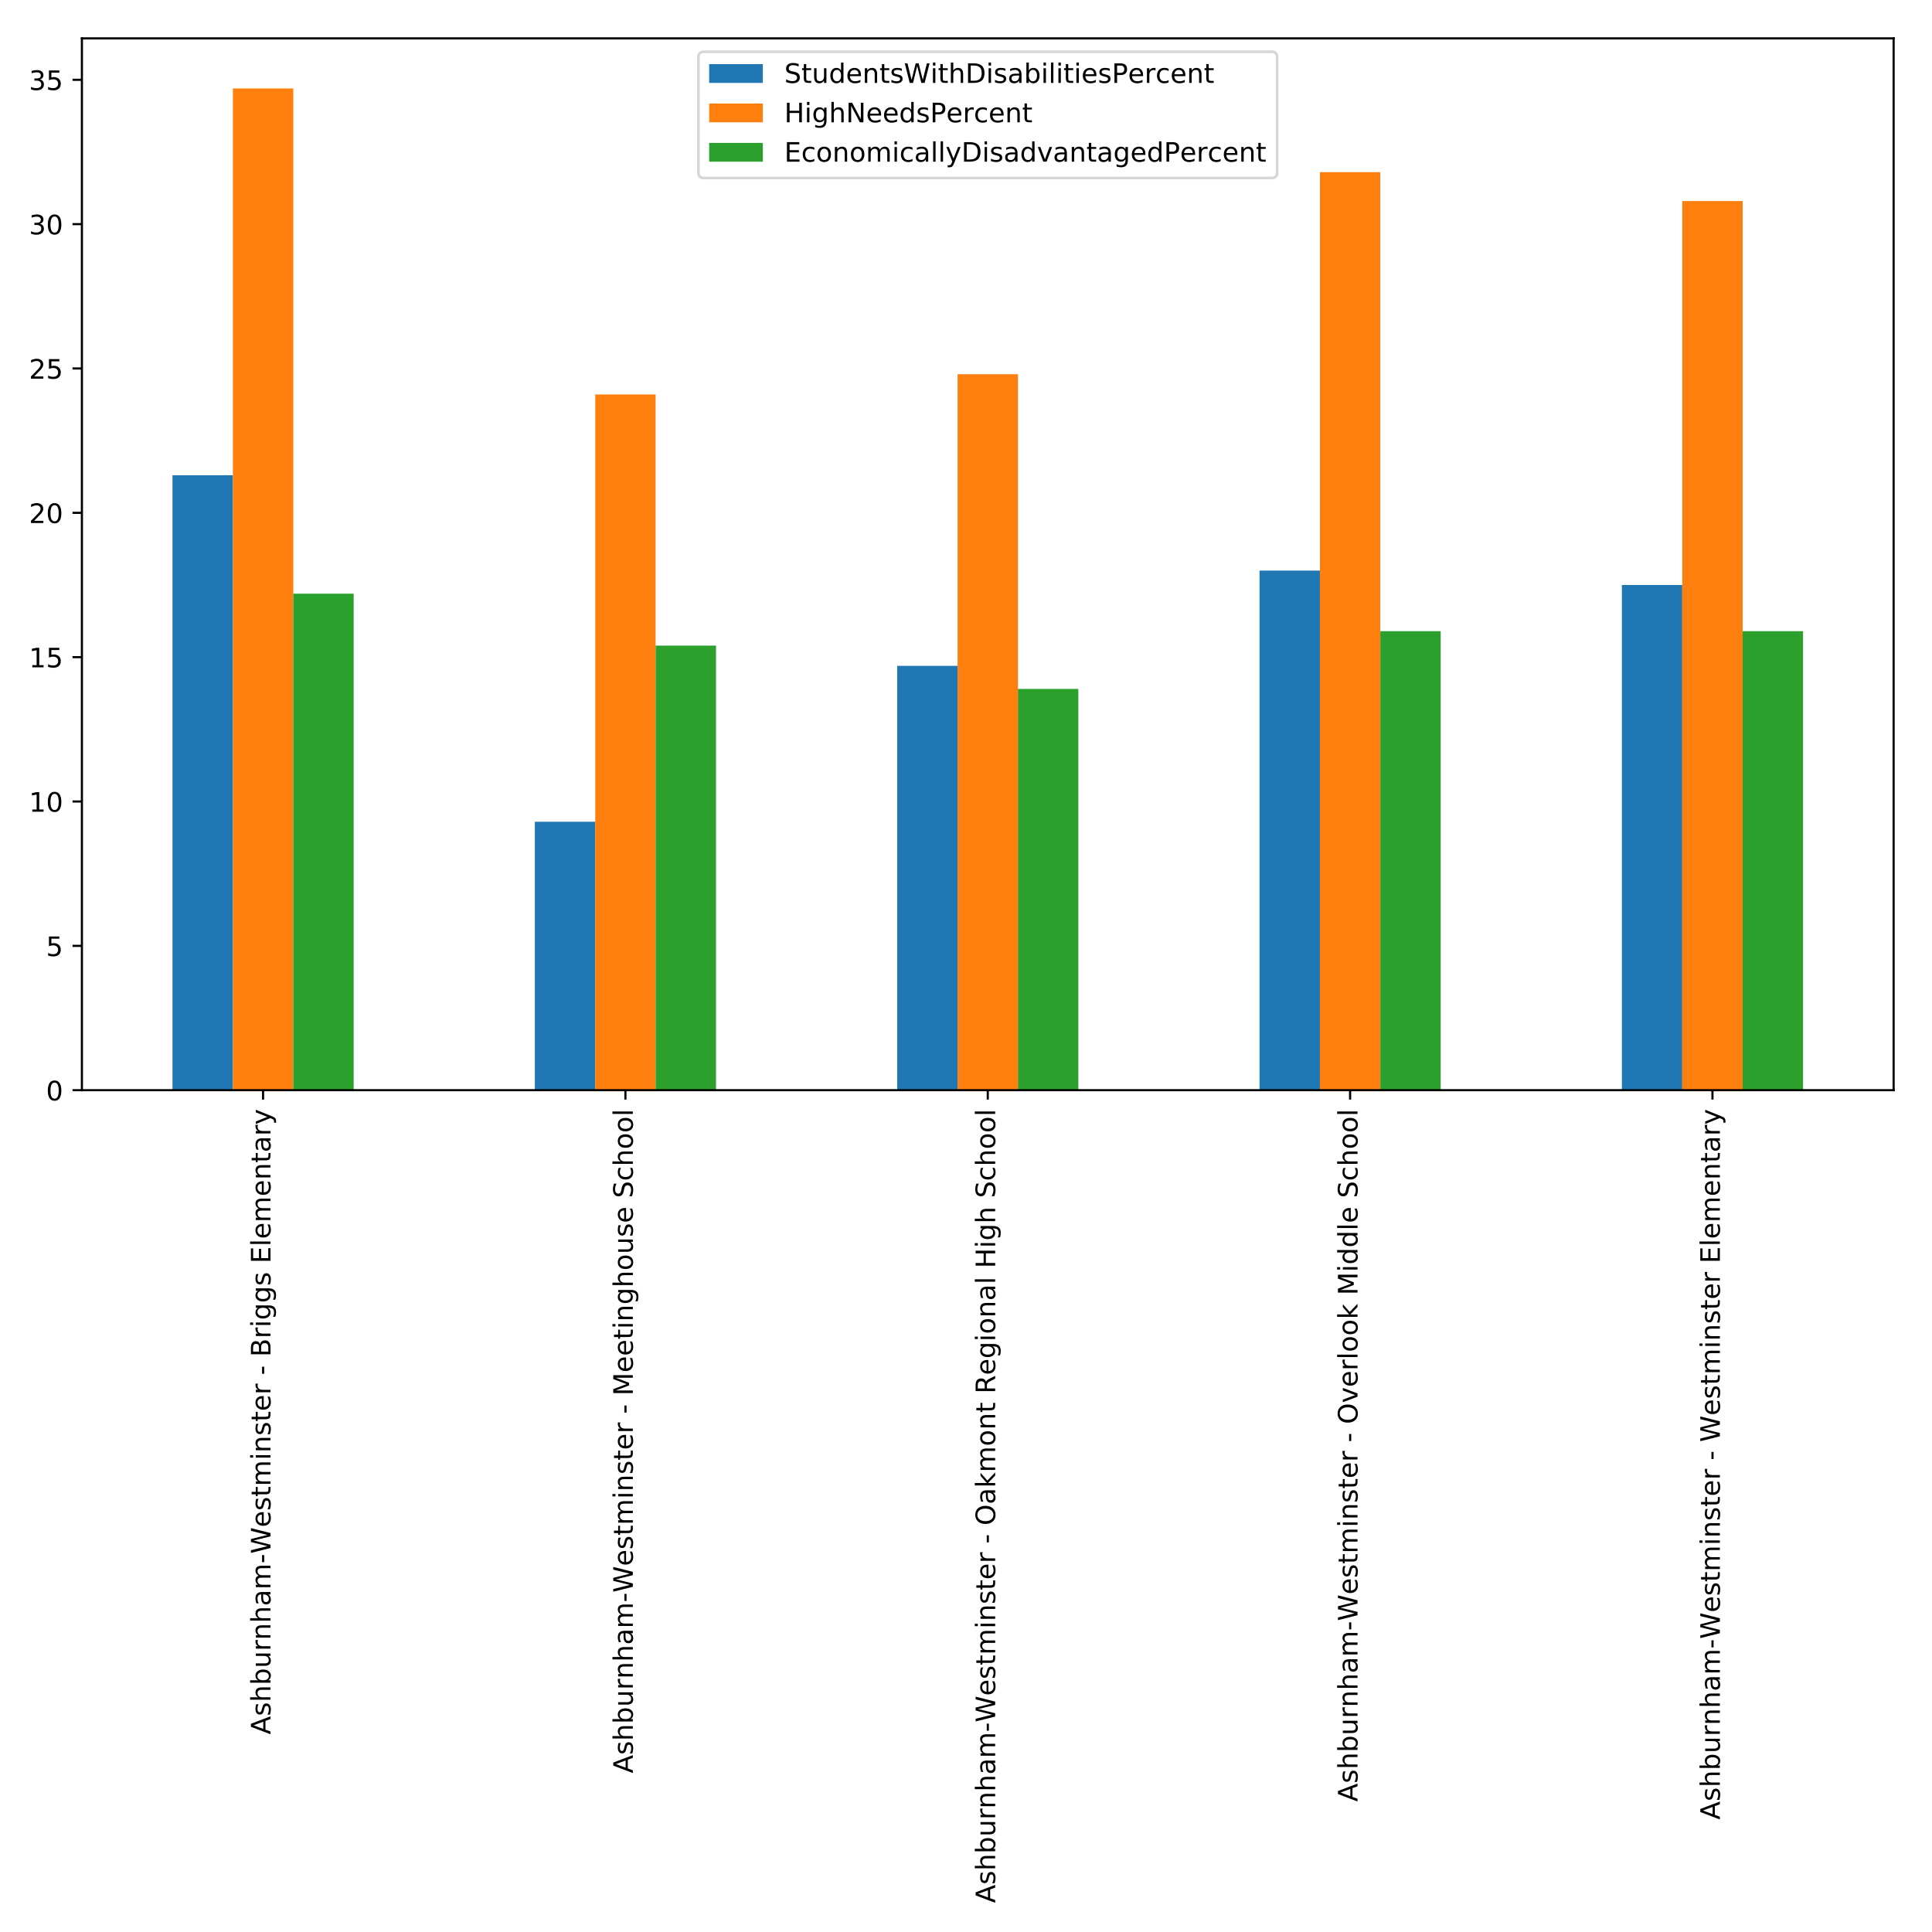 <?xml version="1.0" encoding="utf-8" standalone="no"?>
<!DOCTYPE svg PUBLIC "-//W3C//DTD SVG 1.1//EN"
  "http://www.w3.org/Graphics/SVG/1.1/DTD/svg11.dtd">
<!-- Created with matplotlib (http://matplotlib.org/) -->
<svg height="720pt" version="1.1" viewBox="0 0 720 720" width="720pt" xmlns="http://www.w3.org/2000/svg" xmlns:xlink="http://www.w3.org/1999/xlink">
 <defs>
  <style type="text/css">
*{stroke-linecap:butt;stroke-linejoin:round;}
  </style>
 </defs>
 <g id="figure_1">
  <g id="patch_1">
   <path d="M 0 720 
L 720 720 
L 720 0 
L 0 0 
z
" style="fill:#ffffff;"/>
  </g>
  <g id="axes_1">
   <g id="patch_2">
    <path d="M 30.525 406.284 
L 705.7 406.284 
L 705.7 14.3 
L 30.525 14.3 
z
" style="fill:#ffffff;"/>
   </g>
   <g id="patch_3">
    <path clip-path="url(#p9f598c2c8a)" d="M 64.284 406.284 
L 86.79 406.284 
L 86.79 177.129 
L 64.284 177.129 
z
" style="fill:#1f77b4;"/>
   </g>
   <g id="patch_4">
    <path clip-path="url(#p9f598c2c8a)" d="M 199.319 406.284 
L 221.825 406.284 
L 221.825 306.231 
L 199.319 306.231 
z
" style="fill:#1f77b4;"/>
   </g>
   <g id="patch_5">
    <path clip-path="url(#p9f598c2c8a)" d="M 334.354 406.284 
L 356.86 406.284 
L 356.86 248.135 
L 334.354 248.135 
z
" style="fill:#1f77b4;"/>
   </g>
   <g id="patch_6">
    <path clip-path="url(#p9f598c2c8a)" d="M 469.389 406.284 
L 491.895 406.284 
L 491.895 212.632 
L 469.389 212.632 
z
" style="fill:#1f77b4;"/>
   </g>
   <g id="patch_7">
    <path clip-path="url(#p9f598c2c8a)" d="M 604.424 406.284 
L 626.93 406.284 
L 626.93 218.011 
L 604.424 218.011 
z
" style="fill:#1f77b4;"/>
   </g>
   <g id="patch_8">
    <path clip-path="url(#p9f598c2c8a)" d="M 86.79 406.284 
L 109.295 406.284 
L 109.295 32.966 
L 86.79 32.966 
z
" style="fill:#ff7f0e;"/>
   </g>
   <g id="patch_9">
    <path clip-path="url(#p9f598c2c8a)" d="M 221.825 406.284 
L 244.33 406.284 
L 244.33 147.006 
L 221.825 147.006 
z
" style="fill:#ff7f0e;"/>
   </g>
   <g id="patch_10">
    <path clip-path="url(#p9f598c2c8a)" d="M 356.86 406.284 
L 379.365 406.284 
L 379.365 139.475 
L 356.86 139.475 
z
" style="fill:#ff7f0e;"/>
   </g>
   <g id="patch_11">
    <path clip-path="url(#p9f598c2c8a)" d="M 491.895 406.284 
L 514.4 406.284 
L 514.4 64.165 
L 491.895 64.165 
z
" style="fill:#ff7f0e;"/>
   </g>
   <g id="patch_12">
    <path clip-path="url(#p9f598c2c8a)" d="M 626.93 406.284 
L 649.435 406.284 
L 649.435 74.924 
L 626.93 74.924 
z
" style="fill:#ff7f0e;"/>
   </g>
   <g id="patch_13">
    <path clip-path="url(#p9f598c2c8a)" d="M 109.295 406.284 
L 131.801 406.284 
L 131.801 221.239 
L 109.295 221.239 
z
" style="fill:#2ca02c;"/>
   </g>
   <g id="patch_14">
    <path clip-path="url(#p9f598c2c8a)" d="M 244.33 406.284 
L 266.836 406.284 
L 266.836 240.604 
L 244.33 240.604 
z
" style="fill:#2ca02c;"/>
   </g>
   <g id="patch_15">
    <path clip-path="url(#p9f598c2c8a)" d="M 379.365 406.284 
L 401.871 406.284 
L 401.871 256.742 
L 379.365 256.742 
z
" style="fill:#2ca02c;"/>
   </g>
   <g id="patch_16">
    <path clip-path="url(#p9f598c2c8a)" d="M 514.4 406.284 
L 536.906 406.284 
L 536.906 235.225 
L 514.4 235.225 
z
" style="fill:#2ca02c;"/>
   </g>
   <g id="patch_17">
    <path clip-path="url(#p9f598c2c8a)" d="M 649.435 406.284 
L 671.941 406.284 
L 671.941 235.225 
L 649.435 235.225 
z
" style="fill:#2ca02c;"/>
   </g>
   <g id="matplotlib.axis_1">
    <g id="xtick_1">
     <g id="line2d_1">
      <defs>
       <path d="M 0 0 
L 0 3.5 
" id="m9815f10168" style="stroke:#000000;stroke-width:0.8;"/>
      </defs>
      <g>
       <use style="stroke:#000000;stroke-width:0.8;" x="98.043" xlink:href="#m9815f10168" y="406.284"/>
      </g>
     </g>
     <g id="text_1">
      <!-- Ashburnham-Westminster - Briggs Elementary -->
      <defs>
       <path d="M 34.188 63.188 
L 20.797 26.906 
L 47.609 26.906 
z
M 28.609 72.906 
L 39.797 72.906 
L 67.578 0 
L 57.328 0 
L 50.688 18.703 
L 17.828 18.703 
L 11.188 0 
L 0.781 0 
z
" id="DejaVuSans-41"/>
       <path d="M 44.281 53.078 
L 44.281 44.578 
Q 40.484 46.531 36.375 47.5 
Q 32.281 48.484 27.875 48.484 
Q 21.188 48.484 17.844 46.438 
Q 14.5 44.391 14.5 40.281 
Q 14.5 37.156 16.891 35.375 
Q 19.281 33.594 26.516 31.984 
L 29.594 31.297 
Q 39.156 29.25 43.188 25.516 
Q 47.219 21.781 47.219 15.094 
Q 47.219 7.469 41.188 3.016 
Q 35.156 -1.422 24.609 -1.422 
Q 20.219 -1.422 15.453 -0.562 
Q 10.688 0.297 5.422 2 
L 5.422 11.281 
Q 10.406 8.688 15.234 7.391 
Q 20.062 6.109 24.812 6.109 
Q 31.156 6.109 34.562 8.281 
Q 37.984 10.453 37.984 14.406 
Q 37.984 18.062 35.516 20.016 
Q 33.062 21.969 24.703 23.781 
L 21.578 24.516 
Q 13.234 26.266 9.516 29.906 
Q 5.812 33.547 5.812 39.891 
Q 5.812 47.609 11.281 51.797 
Q 16.75 56 26.812 56 
Q 31.781 56 36.172 55.266 
Q 40.578 54.547 44.281 53.078 
z
" id="DejaVuSans-73"/>
       <path d="M 54.891 33.016 
L 54.891 0 
L 45.906 0 
L 45.906 32.719 
Q 45.906 40.484 42.875 44.328 
Q 39.844 48.188 33.797 48.188 
Q 26.516 48.188 22.312 43.547 
Q 18.109 38.922 18.109 30.906 
L 18.109 0 
L 9.078 0 
L 9.078 75.984 
L 18.109 75.984 
L 18.109 46.188 
Q 21.344 51.125 25.703 53.562 
Q 30.078 56 35.797 56 
Q 45.219 56 50.047 50.172 
Q 54.891 44.344 54.891 33.016 
z
" id="DejaVuSans-68"/>
       <path d="M 48.688 27.297 
Q 48.688 37.203 44.609 42.844 
Q 40.531 48.484 33.406 48.484 
Q 26.266 48.484 22.188 42.844 
Q 18.109 37.203 18.109 27.297 
Q 18.109 17.391 22.188 11.75 
Q 26.266 6.109 33.406 6.109 
Q 40.531 6.109 44.609 11.75 
Q 48.688 17.391 48.688 27.297 
z
M 18.109 46.391 
Q 20.953 51.266 25.266 53.625 
Q 29.594 56 35.594 56 
Q 45.562 56 51.781 48.094 
Q 58.016 40.188 58.016 27.297 
Q 58.016 14.406 51.781 6.484 
Q 45.562 -1.422 35.594 -1.422 
Q 29.594 -1.422 25.266 0.953 
Q 20.953 3.328 18.109 8.203 
L 18.109 0 
L 9.078 0 
L 9.078 75.984 
L 18.109 75.984 
z
" id="DejaVuSans-62"/>
       <path d="M 8.5 21.578 
L 8.5 54.688 
L 17.484 54.688 
L 17.484 21.922 
Q 17.484 14.156 20.5 10.266 
Q 23.531 6.391 29.594 6.391 
Q 36.859 6.391 41.078 11.031 
Q 45.312 15.672 45.312 23.688 
L 45.312 54.688 
L 54.297 54.688 
L 54.297 0 
L 45.312 0 
L 45.312 8.406 
Q 42.047 3.422 37.719 1 
Q 33.406 -1.422 27.688 -1.422 
Q 18.266 -1.422 13.375 4.438 
Q 8.5 10.297 8.5 21.578 
z
M 31.109 56 
z
" id="DejaVuSans-75"/>
       <path d="M 41.109 46.297 
Q 39.594 47.172 37.812 47.578 
Q 36.031 48 33.891 48 
Q 26.266 48 22.188 43.047 
Q 18.109 38.094 18.109 28.812 
L 18.109 0 
L 9.078 0 
L 9.078 54.688 
L 18.109 54.688 
L 18.109 46.188 
Q 20.953 51.172 25.484 53.578 
Q 30.031 56 36.531 56 
Q 37.453 56 38.578 55.875 
Q 39.703 55.766 41.062 55.516 
z
" id="DejaVuSans-72"/>
       <path d="M 54.891 33.016 
L 54.891 0 
L 45.906 0 
L 45.906 32.719 
Q 45.906 40.484 42.875 44.328 
Q 39.844 48.188 33.797 48.188 
Q 26.516 48.188 22.312 43.547 
Q 18.109 38.922 18.109 30.906 
L 18.109 0 
L 9.078 0 
L 9.078 54.688 
L 18.109 54.688 
L 18.109 46.188 
Q 21.344 51.125 25.703 53.562 
Q 30.078 56 35.797 56 
Q 45.219 56 50.047 50.172 
Q 54.891 44.344 54.891 33.016 
z
" id="DejaVuSans-6e"/>
       <path d="M 34.281 27.484 
Q 23.391 27.484 19.188 25 
Q 14.984 22.516 14.984 16.5 
Q 14.984 11.719 18.141 8.906 
Q 21.297 6.109 26.703 6.109 
Q 34.188 6.109 38.703 11.406 
Q 43.219 16.703 43.219 25.484 
L 43.219 27.484 
z
M 52.203 31.203 
L 52.203 0 
L 43.219 0 
L 43.219 8.297 
Q 40.141 3.328 35.547 0.953 
Q 30.953 -1.422 24.312 -1.422 
Q 15.922 -1.422 10.953 3.297 
Q 6 8.016 6 15.922 
Q 6 25.141 12.172 29.828 
Q 18.359 34.516 30.609 34.516 
L 43.219 34.516 
L 43.219 35.406 
Q 43.219 41.609 39.141 45 
Q 35.062 48.391 27.688 48.391 
Q 23 48.391 18.547 47.266 
Q 14.109 46.141 10.016 43.891 
L 10.016 52.203 
Q 14.938 54.109 19.578 55.047 
Q 24.219 56 28.609 56 
Q 40.484 56 46.344 49.844 
Q 52.203 43.703 52.203 31.203 
z
" id="DejaVuSans-61"/>
       <path d="M 52 44.188 
Q 55.375 50.25 60.062 53.125 
Q 64.75 56 71.094 56 
Q 79.641 56 84.281 50.016 
Q 88.922 44.047 88.922 33.016 
L 88.922 0 
L 79.891 0 
L 79.891 32.719 
Q 79.891 40.578 77.094 44.375 
Q 74.312 48.188 68.609 48.188 
Q 61.625 48.188 57.562 43.547 
Q 53.516 38.922 53.516 30.906 
L 53.516 0 
L 44.484 0 
L 44.484 32.719 
Q 44.484 40.625 41.703 44.406 
Q 38.922 48.188 33.109 48.188 
Q 26.219 48.188 22.156 43.531 
Q 18.109 38.875 18.109 30.906 
L 18.109 0 
L 9.078 0 
L 9.078 54.688 
L 18.109 54.688 
L 18.109 46.188 
Q 21.188 51.219 25.484 53.609 
Q 29.781 56 35.688 56 
Q 41.656 56 45.828 52.969 
Q 50 49.953 52 44.188 
z
" id="DejaVuSans-6d"/>
       <path d="M 4.891 31.391 
L 31.203 31.391 
L 31.203 23.391 
L 4.891 23.391 
z
" id="DejaVuSans-2d"/>
       <path d="M 3.328 72.906 
L 13.281 72.906 
L 28.609 11.281 
L 43.891 72.906 
L 54.984 72.906 
L 70.312 11.281 
L 85.594 72.906 
L 95.609 72.906 
L 77.297 0 
L 64.891 0 
L 49.516 63.281 
L 33.984 0 
L 21.578 0 
z
" id="DejaVuSans-57"/>
       <path d="M 56.203 29.594 
L 56.203 25.203 
L 14.891 25.203 
Q 15.484 15.922 20.484 11.062 
Q 25.484 6.203 34.422 6.203 
Q 39.594 6.203 44.453 7.469 
Q 49.312 8.734 54.109 11.281 
L 54.109 2.781 
Q 49.266 0.734 44.188 -0.344 
Q 39.109 -1.422 33.891 -1.422 
Q 20.797 -1.422 13.156 6.188 
Q 5.516 13.812 5.516 26.812 
Q 5.516 40.234 12.766 48.109 
Q 20.016 56 32.328 56 
Q 43.359 56 49.781 48.891 
Q 56.203 41.797 56.203 29.594 
z
M 47.219 32.234 
Q 47.125 39.594 43.094 43.984 
Q 39.062 48.391 32.422 48.391 
Q 24.906 48.391 20.391 44.141 
Q 15.875 39.891 15.188 32.172 
z
" id="DejaVuSans-65"/>
       <path d="M 18.312 70.219 
L 18.312 54.688 
L 36.812 54.688 
L 36.812 47.703 
L 18.312 47.703 
L 18.312 18.016 
Q 18.312 11.328 20.141 9.422 
Q 21.969 7.516 27.594 7.516 
L 36.812 7.516 
L 36.812 0 
L 27.594 0 
Q 17.188 0 13.234 3.875 
Q 9.281 7.766 9.281 18.016 
L 9.281 47.703 
L 2.688 47.703 
L 2.688 54.688 
L 9.281 54.688 
L 9.281 70.219 
z
" id="DejaVuSans-74"/>
       <path d="M 9.422 54.688 
L 18.406 54.688 
L 18.406 0 
L 9.422 0 
z
M 9.422 75.984 
L 18.406 75.984 
L 18.406 64.594 
L 9.422 64.594 
z
" id="DejaVuSans-69"/>
       <path id="DejaVuSans-20"/>
       <path d="M 19.672 34.812 
L 19.672 8.109 
L 35.5 8.109 
Q 43.453 8.109 47.281 11.406 
Q 51.125 14.703 51.125 21.484 
Q 51.125 28.328 47.281 31.562 
Q 43.453 34.812 35.5 34.812 
z
M 19.672 64.797 
L 19.672 42.828 
L 34.281 42.828 
Q 41.5 42.828 45.031 45.531 
Q 48.578 48.25 48.578 53.812 
Q 48.578 59.328 45.031 62.062 
Q 41.5 64.797 34.281 64.797 
z
M 9.812 72.906 
L 35.016 72.906 
Q 46.297 72.906 52.391 68.219 
Q 58.5 63.531 58.5 54.891 
Q 58.5 48.188 55.375 44.234 
Q 52.25 40.281 46.188 39.312 
Q 53.469 37.75 57.5 32.781 
Q 61.531 27.828 61.531 20.406 
Q 61.531 10.641 54.891 5.312 
Q 48.25 0 35.984 0 
L 9.812 0 
z
" id="DejaVuSans-42"/>
       <path d="M 45.406 27.984 
Q 45.406 37.75 41.375 43.109 
Q 37.359 48.484 30.078 48.484 
Q 22.859 48.484 18.828 43.109 
Q 14.797 37.75 14.797 27.984 
Q 14.797 18.266 18.828 12.891 
Q 22.859 7.516 30.078 7.516 
Q 37.359 7.516 41.375 12.891 
Q 45.406 18.266 45.406 27.984 
z
M 54.391 6.781 
Q 54.391 -7.172 48.188 -13.984 
Q 42 -20.797 29.203 -20.797 
Q 24.469 -20.797 20.266 -20.094 
Q 16.062 -19.391 12.109 -17.922 
L 12.109 -9.188 
Q 16.062 -11.328 19.922 -12.344 
Q 23.781 -13.375 27.781 -13.375 
Q 36.625 -13.375 41.016 -8.766 
Q 45.406 -4.156 45.406 5.172 
L 45.406 9.625 
Q 42.625 4.781 38.281 2.391 
Q 33.938 0 27.875 0 
Q 17.828 0 11.672 7.656 
Q 5.516 15.328 5.516 27.984 
Q 5.516 40.672 11.672 48.328 
Q 17.828 56 27.875 56 
Q 33.938 56 38.281 53.609 
Q 42.625 51.219 45.406 46.391 
L 45.406 54.688 
L 54.391 54.688 
z
" id="DejaVuSans-67"/>
       <path d="M 9.812 72.906 
L 55.906 72.906 
L 55.906 64.594 
L 19.672 64.594 
L 19.672 43.016 
L 54.391 43.016 
L 54.391 34.719 
L 19.672 34.719 
L 19.672 8.297 
L 56.781 8.297 
L 56.781 0 
L 9.812 0 
z
" id="DejaVuSans-45"/>
       <path d="M 9.422 75.984 
L 18.406 75.984 
L 18.406 0 
L 9.422 0 
z
" id="DejaVuSans-6c"/>
       <path d="M 32.172 -5.078 
Q 28.375 -14.844 24.75 -17.812 
Q 21.141 -20.797 15.094 -20.797 
L 7.906 -20.797 
L 7.906 -13.281 
L 13.188 -13.281 
Q 16.891 -13.281 18.938 -11.516 
Q 21 -9.766 23.484 -3.219 
L 25.094 0.875 
L 2.984 54.688 
L 12.5 54.688 
L 29.594 11.922 
L 46.688 54.688 
L 56.203 54.688 
z
" id="DejaVuSans-79"/>
      </defs>
      <g transform="translate(100.802 646.383)rotate(-90)scale(0.1 -0.1)">
       <use xlink:href="#DejaVuSans-41"/>
       <use x="68.408" xlink:href="#DejaVuSans-73"/>
       <use x="120.508" xlink:href="#DejaVuSans-68"/>
       <use x="183.887" xlink:href="#DejaVuSans-62"/>
       <use x="247.363" xlink:href="#DejaVuSans-75"/>
       <use x="310.742" xlink:href="#DejaVuSans-72"/>
       <use x="351.84" xlink:href="#DejaVuSans-6e"/>
       <use x="415.219" xlink:href="#DejaVuSans-68"/>
       <use x="478.598" xlink:href="#DejaVuSans-61"/>
       <use x="539.877" xlink:href="#DejaVuSans-6d"/>
       <use x="637.289" xlink:href="#DejaVuSans-2d"/>
       <use x="673.311" xlink:href="#DejaVuSans-57"/>
       <use x="772.109" xlink:href="#DejaVuSans-65"/>
       <use x="833.633" xlink:href="#DejaVuSans-73"/>
       <use x="885.732" xlink:href="#DejaVuSans-74"/>
       <use x="924.941" xlink:href="#DejaVuSans-6d"/>
       <use x="1022.354" xlink:href="#DejaVuSans-69"/>
       <use x="1050.137" xlink:href="#DejaVuSans-6e"/>
       <use x="1113.516" xlink:href="#DejaVuSans-73"/>
       <use x="1165.615" xlink:href="#DejaVuSans-74"/>
       <use x="1204.824" xlink:href="#DejaVuSans-65"/>
       <use x="1266.348" xlink:href="#DejaVuSans-72"/>
       <use x="1307.461" xlink:href="#DejaVuSans-20"/>
       <use x="1339.248" xlink:href="#DejaVuSans-2d"/>
       <use x="1375.332" xlink:href="#DejaVuSans-20"/>
       <use x="1407.119" xlink:href="#DejaVuSans-42"/>
       <use x="1475.723" xlink:href="#DejaVuSans-72"/>
       <use x="1516.836" xlink:href="#DejaVuSans-69"/>
       <use x="1544.619" xlink:href="#DejaVuSans-67"/>
       <use x="1608.096" xlink:href="#DejaVuSans-67"/>
       <use x="1671.572" xlink:href="#DejaVuSans-73"/>
       <use x="1723.672" xlink:href="#DejaVuSans-20"/>
       <use x="1755.459" xlink:href="#DejaVuSans-45"/>
       <use x="1818.643" xlink:href="#DejaVuSans-6c"/>
       <use x="1846.426" xlink:href="#DejaVuSans-65"/>
       <use x="1907.949" xlink:href="#DejaVuSans-6d"/>
       <use x="2005.361" xlink:href="#DejaVuSans-65"/>
       <use x="2066.885" xlink:href="#DejaVuSans-6e"/>
       <use x="2130.264" xlink:href="#DejaVuSans-74"/>
       <use x="2169.473" xlink:href="#DejaVuSans-61"/>
       <use x="2230.752" xlink:href="#DejaVuSans-72"/>
       <use x="2271.865" xlink:href="#DejaVuSans-79"/>
      </g>
     </g>
    </g>
    <g id="xtick_2">
     <g id="line2d_2">
      <g>
       <use style="stroke:#000000;stroke-width:0.8;" x="233.077" xlink:href="#m9815f10168" y="406.284"/>
      </g>
     </g>
     <g id="text_2">
      <!-- Ashburnham-Westminster - Meetinghouse School -->
      <defs>
       <path d="M 9.812 72.906 
L 24.516 72.906 
L 43.109 23.297 
L 61.812 72.906 
L 76.516 72.906 
L 76.516 0 
L 66.891 0 
L 66.891 64.016 
L 48.094 14.016 
L 38.188 14.016 
L 19.391 64.016 
L 19.391 0 
L 9.812 0 
z
" id="DejaVuSans-4d"/>
       <path d="M 30.609 48.391 
Q 23.391 48.391 19.188 42.75 
Q 14.984 37.109 14.984 27.297 
Q 14.984 17.484 19.156 11.844 
Q 23.344 6.203 30.609 6.203 
Q 37.797 6.203 41.984 11.859 
Q 46.188 17.531 46.188 27.297 
Q 46.188 37.016 41.984 42.703 
Q 37.797 48.391 30.609 48.391 
z
M 30.609 56 
Q 42.328 56 49.016 48.375 
Q 55.719 40.766 55.719 27.297 
Q 55.719 13.875 49.016 6.219 
Q 42.328 -1.422 30.609 -1.422 
Q 18.844 -1.422 12.172 6.219 
Q 5.516 13.875 5.516 27.297 
Q 5.516 40.766 12.172 48.375 
Q 18.844 56 30.609 56 
z
" id="DejaVuSans-6f"/>
       <path d="M 53.516 70.516 
L 53.516 60.891 
Q 47.906 63.578 42.922 64.891 
Q 37.938 66.219 33.297 66.219 
Q 25.25 66.219 20.875 63.094 
Q 16.5 59.969 16.5 54.203 
Q 16.5 49.359 19.406 46.891 
Q 22.312 44.438 30.422 42.922 
L 36.375 41.703 
Q 47.406 39.594 52.656 34.297 
Q 57.906 29 57.906 20.125 
Q 57.906 9.516 50.797 4.047 
Q 43.703 -1.422 29.984 -1.422 
Q 24.812 -1.422 18.969 -0.25 
Q 13.141 0.922 6.891 3.219 
L 6.891 13.375 
Q 12.891 10.016 18.656 8.297 
Q 24.422 6.594 29.984 6.594 
Q 38.422 6.594 43.016 9.906 
Q 47.609 13.234 47.609 19.391 
Q 47.609 24.75 44.312 27.781 
Q 41.016 30.812 33.5 32.328 
L 27.484 33.5 
Q 16.453 35.688 11.516 40.375 
Q 6.594 45.062 6.594 53.422 
Q 6.594 63.094 13.406 68.656 
Q 20.219 74.219 32.172 74.219 
Q 37.312 74.219 42.625 73.281 
Q 47.953 72.359 53.516 70.516 
z
" id="DejaVuSans-53"/>
       <path d="M 48.781 52.594 
L 48.781 44.188 
Q 44.969 46.297 41.141 47.344 
Q 37.312 48.391 33.406 48.391 
Q 24.656 48.391 19.812 42.844 
Q 14.984 37.312 14.984 27.297 
Q 14.984 17.281 19.812 11.734 
Q 24.656 6.203 33.406 6.203 
Q 37.312 6.203 41.141 7.25 
Q 44.969 8.297 48.781 10.406 
L 48.781 2.094 
Q 45.016 0.344 40.984 -0.531 
Q 36.969 -1.422 32.422 -1.422 
Q 20.062 -1.422 12.781 6.344 
Q 5.516 14.109 5.516 27.297 
Q 5.516 40.672 12.859 48.328 
Q 20.219 56 33.016 56 
Q 37.156 56 41.109 55.141 
Q 45.062 54.297 48.781 52.594 
z
" id="DejaVuSans-63"/>
      </defs>
      <g transform="translate(235.837 660.842)rotate(-90)scale(0.1 -0.1)">
       <use xlink:href="#DejaVuSans-41"/>
       <use x="68.408" xlink:href="#DejaVuSans-73"/>
       <use x="120.508" xlink:href="#DejaVuSans-68"/>
       <use x="183.887" xlink:href="#DejaVuSans-62"/>
       <use x="247.363" xlink:href="#DejaVuSans-75"/>
       <use x="310.742" xlink:href="#DejaVuSans-72"/>
       <use x="351.84" xlink:href="#DejaVuSans-6e"/>
       <use x="415.219" xlink:href="#DejaVuSans-68"/>
       <use x="478.598" xlink:href="#DejaVuSans-61"/>
       <use x="539.877" xlink:href="#DejaVuSans-6d"/>
       <use x="637.289" xlink:href="#DejaVuSans-2d"/>
       <use x="673.311" xlink:href="#DejaVuSans-57"/>
       <use x="772.109" xlink:href="#DejaVuSans-65"/>
       <use x="833.633" xlink:href="#DejaVuSans-73"/>
       <use x="885.732" xlink:href="#DejaVuSans-74"/>
       <use x="924.941" xlink:href="#DejaVuSans-6d"/>
       <use x="1022.354" xlink:href="#DejaVuSans-69"/>
       <use x="1050.137" xlink:href="#DejaVuSans-6e"/>
       <use x="1113.516" xlink:href="#DejaVuSans-73"/>
       <use x="1165.615" xlink:href="#DejaVuSans-74"/>
       <use x="1204.824" xlink:href="#DejaVuSans-65"/>
       <use x="1266.348" xlink:href="#DejaVuSans-72"/>
       <use x="1307.461" xlink:href="#DejaVuSans-20"/>
       <use x="1339.248" xlink:href="#DejaVuSans-2d"/>
       <use x="1375.332" xlink:href="#DejaVuSans-20"/>
       <use x="1407.119" xlink:href="#DejaVuSans-4d"/>
       <use x="1493.398" xlink:href="#DejaVuSans-65"/>
       <use x="1554.922" xlink:href="#DejaVuSans-65"/>
       <use x="1616.445" xlink:href="#DejaVuSans-74"/>
       <use x="1655.654" xlink:href="#DejaVuSans-69"/>
       <use x="1683.438" xlink:href="#DejaVuSans-6e"/>
       <use x="1746.816" xlink:href="#DejaVuSans-67"/>
       <use x="1810.293" xlink:href="#DejaVuSans-68"/>
       <use x="1873.672" xlink:href="#DejaVuSans-6f"/>
       <use x="1934.854" xlink:href="#DejaVuSans-75"/>
       <use x="1998.232" xlink:href="#DejaVuSans-73"/>
       <use x="2050.332" xlink:href="#DejaVuSans-65"/>
       <use x="2111.855" xlink:href="#DejaVuSans-20"/>
       <use x="2143.643" xlink:href="#DejaVuSans-53"/>
       <use x="2207.119" xlink:href="#DejaVuSans-63"/>
       <use x="2262.1" xlink:href="#DejaVuSans-68"/>
       <use x="2325.479" xlink:href="#DejaVuSans-6f"/>
       <use x="2386.66" xlink:href="#DejaVuSans-6f"/>
       <use x="2447.842" xlink:href="#DejaVuSans-6c"/>
      </g>
     </g>
    </g>
    <g id="xtick_3">
     <g id="line2d_3">
      <g>
       <use style="stroke:#000000;stroke-width:0.8;" x="368.113" xlink:href="#m9815f10168" y="406.284"/>
      </g>
     </g>
     <g id="text_3">
      <!-- Ashburnham-Westminster - Oakmont Regional High School -->
      <defs>
       <path d="M 39.406 66.219 
Q 28.656 66.219 22.328 58.203 
Q 16.016 50.203 16.016 36.375 
Q 16.016 22.609 22.328 14.594 
Q 28.656 6.594 39.406 6.594 
Q 50.141 6.594 56.422 14.594 
Q 62.703 22.609 62.703 36.375 
Q 62.703 50.203 56.422 58.203 
Q 50.141 66.219 39.406 66.219 
z
M 39.406 74.219 
Q 54.734 74.219 63.906 63.938 
Q 73.094 53.656 73.094 36.375 
Q 73.094 19.141 63.906 8.859 
Q 54.734 -1.422 39.406 -1.422 
Q 24.031 -1.422 14.812 8.828 
Q 5.609 19.094 5.609 36.375 
Q 5.609 53.656 14.812 63.938 
Q 24.031 74.219 39.406 74.219 
z
" id="DejaVuSans-4f"/>
       <path d="M 9.078 75.984 
L 18.109 75.984 
L 18.109 31.109 
L 44.922 54.688 
L 56.391 54.688 
L 27.391 29.109 
L 57.625 0 
L 45.906 0 
L 18.109 26.703 
L 18.109 0 
L 9.078 0 
z
" id="DejaVuSans-6b"/>
       <path d="M 44.391 34.188 
Q 47.562 33.109 50.562 29.594 
Q 53.562 26.078 56.594 19.922 
L 66.609 0 
L 56 0 
L 46.688 18.703 
Q 43.062 26.031 39.672 28.422 
Q 36.281 30.812 30.422 30.812 
L 19.672 30.812 
L 19.672 0 
L 9.812 0 
L 9.812 72.906 
L 32.078 72.906 
Q 44.578 72.906 50.734 67.672 
Q 56.891 62.453 56.891 51.906 
Q 56.891 45.016 53.688 40.469 
Q 50.484 35.938 44.391 34.188 
z
M 19.672 64.797 
L 19.672 38.922 
L 32.078 38.922 
Q 39.203 38.922 42.844 42.219 
Q 46.484 45.516 46.484 51.906 
Q 46.484 58.297 42.844 61.547 
Q 39.203 64.797 32.078 64.797 
z
" id="DejaVuSans-52"/>
       <path d="M 9.812 72.906 
L 19.672 72.906 
L 19.672 43.016 
L 55.516 43.016 
L 55.516 72.906 
L 65.375 72.906 
L 65.375 0 
L 55.516 0 
L 55.516 34.719 
L 19.672 34.719 
L 19.672 0 
L 9.812 0 
z
" id="DejaVuSans-48"/>
      </defs>
      <g transform="translate(370.872 709.2)rotate(-90)scale(0.1 -0.1)">
       <use xlink:href="#DejaVuSans-41"/>
       <use x="68.408" xlink:href="#DejaVuSans-73"/>
       <use x="120.508" xlink:href="#DejaVuSans-68"/>
       <use x="183.887" xlink:href="#DejaVuSans-62"/>
       <use x="247.363" xlink:href="#DejaVuSans-75"/>
       <use x="310.742" xlink:href="#DejaVuSans-72"/>
       <use x="351.84" xlink:href="#DejaVuSans-6e"/>
       <use x="415.219" xlink:href="#DejaVuSans-68"/>
       <use x="478.598" xlink:href="#DejaVuSans-61"/>
       <use x="539.877" xlink:href="#DejaVuSans-6d"/>
       <use x="637.289" xlink:href="#DejaVuSans-2d"/>
       <use x="673.311" xlink:href="#DejaVuSans-57"/>
       <use x="772.109" xlink:href="#DejaVuSans-65"/>
       <use x="833.633" xlink:href="#DejaVuSans-73"/>
       <use x="885.732" xlink:href="#DejaVuSans-74"/>
       <use x="924.941" xlink:href="#DejaVuSans-6d"/>
       <use x="1022.354" xlink:href="#DejaVuSans-69"/>
       <use x="1050.137" xlink:href="#DejaVuSans-6e"/>
       <use x="1113.516" xlink:href="#DejaVuSans-73"/>
       <use x="1165.615" xlink:href="#DejaVuSans-74"/>
       <use x="1204.824" xlink:href="#DejaVuSans-65"/>
       <use x="1266.348" xlink:href="#DejaVuSans-72"/>
       <use x="1307.461" xlink:href="#DejaVuSans-20"/>
       <use x="1339.248" xlink:href="#DejaVuSans-2d"/>
       <use x="1375.332" xlink:href="#DejaVuSans-20"/>
       <use x="1407.119" xlink:href="#DejaVuSans-4f"/>
       <use x="1485.83" xlink:href="#DejaVuSans-61"/>
       <use x="1547.109" xlink:href="#DejaVuSans-6b"/>
       <use x="1605.02" xlink:href="#DejaVuSans-6d"/>
       <use x="1702.432" xlink:href="#DejaVuSans-6f"/>
       <use x="1763.613" xlink:href="#DejaVuSans-6e"/>
       <use x="1826.992" xlink:href="#DejaVuSans-74"/>
       <use x="1866.201" xlink:href="#DejaVuSans-20"/>
       <use x="1897.988" xlink:href="#DejaVuSans-52"/>
       <use x="1967.408" xlink:href="#DejaVuSans-65"/>
       <use x="2028.932" xlink:href="#DejaVuSans-67"/>
       <use x="2092.408" xlink:href="#DejaVuSans-69"/>
       <use x="2120.191" xlink:href="#DejaVuSans-6f"/>
       <use x="2181.373" xlink:href="#DejaVuSans-6e"/>
       <use x="2244.752" xlink:href="#DejaVuSans-61"/>
       <use x="2306.031" xlink:href="#DejaVuSans-6c"/>
       <use x="2333.814" xlink:href="#DejaVuSans-20"/>
       <use x="2365.602" xlink:href="#DejaVuSans-48"/>
       <use x="2440.797" xlink:href="#DejaVuSans-69"/>
       <use x="2468.58" xlink:href="#DejaVuSans-67"/>
       <use x="2532.057" xlink:href="#DejaVuSans-68"/>
       <use x="2595.436" xlink:href="#DejaVuSans-20"/>
       <use x="2627.223" xlink:href="#DejaVuSans-53"/>
       <use x="2690.699" xlink:href="#DejaVuSans-63"/>
       <use x="2745.68" xlink:href="#DejaVuSans-68"/>
       <use x="2809.059" xlink:href="#DejaVuSans-6f"/>
       <use x="2870.24" xlink:href="#DejaVuSans-6f"/>
       <use x="2931.422" xlink:href="#DejaVuSans-6c"/>
      </g>
     </g>
    </g>
    <g id="xtick_4">
     <g id="line2d_4">
      <g>
       <use style="stroke:#000000;stroke-width:0.8;" x="503.147" xlink:href="#m9815f10168" y="406.284"/>
      </g>
     </g>
     <g id="text_4">
      <!-- Ashburnham-Westminster - Overlook Middle School -->
      <defs>
       <path d="M 2.984 54.688 
L 12.5 54.688 
L 29.594 8.797 
L 46.688 54.688 
L 56.203 54.688 
L 35.688 0 
L 23.484 0 
z
" id="DejaVuSans-76"/>
       <path d="M 45.406 46.391 
L 45.406 75.984 
L 54.391 75.984 
L 54.391 0 
L 45.406 0 
L 45.406 8.203 
Q 42.578 3.328 38.25 0.953 
Q 33.938 -1.422 27.875 -1.422 
Q 17.969 -1.422 11.734 6.484 
Q 5.516 14.406 5.516 27.297 
Q 5.516 40.188 11.734 48.094 
Q 17.969 56 27.875 56 
Q 33.938 56 38.25 53.625 
Q 42.578 51.266 45.406 46.391 
z
M 14.797 27.297 
Q 14.797 17.391 18.875 11.75 
Q 22.953 6.109 30.078 6.109 
Q 37.203 6.109 41.297 11.75 
Q 45.406 17.391 45.406 27.297 
Q 45.406 37.203 41.297 42.844 
Q 37.203 48.484 30.078 48.484 
Q 22.953 48.484 18.875 42.844 
Q 14.797 37.203 14.797 27.297 
z
" id="DejaVuSans-64"/>
      </defs>
      <g transform="translate(505.907 671.441)rotate(-90)scale(0.1 -0.1)">
       <use xlink:href="#DejaVuSans-41"/>
       <use x="68.408" xlink:href="#DejaVuSans-73"/>
       <use x="120.508" xlink:href="#DejaVuSans-68"/>
       <use x="183.887" xlink:href="#DejaVuSans-62"/>
       <use x="247.363" xlink:href="#DejaVuSans-75"/>
       <use x="310.742" xlink:href="#DejaVuSans-72"/>
       <use x="351.84" xlink:href="#DejaVuSans-6e"/>
       <use x="415.219" xlink:href="#DejaVuSans-68"/>
       <use x="478.598" xlink:href="#DejaVuSans-61"/>
       <use x="539.877" xlink:href="#DejaVuSans-6d"/>
       <use x="637.289" xlink:href="#DejaVuSans-2d"/>
       <use x="673.311" xlink:href="#DejaVuSans-57"/>
       <use x="772.109" xlink:href="#DejaVuSans-65"/>
       <use x="833.633" xlink:href="#DejaVuSans-73"/>
       <use x="885.732" xlink:href="#DejaVuSans-74"/>
       <use x="924.941" xlink:href="#DejaVuSans-6d"/>
       <use x="1022.354" xlink:href="#DejaVuSans-69"/>
       <use x="1050.137" xlink:href="#DejaVuSans-6e"/>
       <use x="1113.516" xlink:href="#DejaVuSans-73"/>
       <use x="1165.615" xlink:href="#DejaVuSans-74"/>
       <use x="1204.824" xlink:href="#DejaVuSans-65"/>
       <use x="1266.348" xlink:href="#DejaVuSans-72"/>
       <use x="1307.461" xlink:href="#DejaVuSans-20"/>
       <use x="1339.248" xlink:href="#DejaVuSans-2d"/>
       <use x="1375.332" xlink:href="#DejaVuSans-20"/>
       <use x="1407.119" xlink:href="#DejaVuSans-4f"/>
       <use x="1485.83" xlink:href="#DejaVuSans-76"/>
       <use x="1545.01" xlink:href="#DejaVuSans-65"/>
       <use x="1606.533" xlink:href="#DejaVuSans-72"/>
       <use x="1647.646" xlink:href="#DejaVuSans-6c"/>
       <use x="1675.43" xlink:href="#DejaVuSans-6f"/>
       <use x="1736.611" xlink:href="#DejaVuSans-6f"/>
       <use x="1797.793" xlink:href="#DejaVuSans-6b"/>
       <use x="1855.703" xlink:href="#DejaVuSans-20"/>
       <use x="1887.49" xlink:href="#DejaVuSans-4d"/>
       <use x="1973.77" xlink:href="#DejaVuSans-69"/>
       <use x="2001.553" xlink:href="#DejaVuSans-64"/>
       <use x="2065.029" xlink:href="#DejaVuSans-64"/>
       <use x="2128.506" xlink:href="#DejaVuSans-6c"/>
       <use x="2156.289" xlink:href="#DejaVuSans-65"/>
       <use x="2217.812" xlink:href="#DejaVuSans-20"/>
       <use x="2249.6" xlink:href="#DejaVuSans-53"/>
       <use x="2313.076" xlink:href="#DejaVuSans-63"/>
       <use x="2368.057" xlink:href="#DejaVuSans-68"/>
       <use x="2431.436" xlink:href="#DejaVuSans-6f"/>
       <use x="2492.617" xlink:href="#DejaVuSans-6f"/>
       <use x="2553.799" xlink:href="#DejaVuSans-6c"/>
      </g>
     </g>
    </g>
    <g id="xtick_5">
     <g id="line2d_5">
      <g>
       <use style="stroke:#000000;stroke-width:0.8;" x="638.183" xlink:href="#m9815f10168" y="406.284"/>
      </g>
     </g>
     <g id="text_5">
      <!-- Ashburnham-Westminster - Westminster Elementary -->
      <g transform="translate(640.942 678.139)rotate(-90)scale(0.1 -0.1)">
       <use xlink:href="#DejaVuSans-41"/>
       <use x="68.408" xlink:href="#DejaVuSans-73"/>
       <use x="120.508" xlink:href="#DejaVuSans-68"/>
       <use x="183.887" xlink:href="#DejaVuSans-62"/>
       <use x="247.363" xlink:href="#DejaVuSans-75"/>
       <use x="310.742" xlink:href="#DejaVuSans-72"/>
       <use x="351.84" xlink:href="#DejaVuSans-6e"/>
       <use x="415.219" xlink:href="#DejaVuSans-68"/>
       <use x="478.598" xlink:href="#DejaVuSans-61"/>
       <use x="539.877" xlink:href="#DejaVuSans-6d"/>
       <use x="637.289" xlink:href="#DejaVuSans-2d"/>
       <use x="673.311" xlink:href="#DejaVuSans-57"/>
       <use x="772.109" xlink:href="#DejaVuSans-65"/>
       <use x="833.633" xlink:href="#DejaVuSans-73"/>
       <use x="885.732" xlink:href="#DejaVuSans-74"/>
       <use x="924.941" xlink:href="#DejaVuSans-6d"/>
       <use x="1022.354" xlink:href="#DejaVuSans-69"/>
       <use x="1050.137" xlink:href="#DejaVuSans-6e"/>
       <use x="1113.516" xlink:href="#DejaVuSans-73"/>
       <use x="1165.615" xlink:href="#DejaVuSans-74"/>
       <use x="1204.824" xlink:href="#DejaVuSans-65"/>
       <use x="1266.348" xlink:href="#DejaVuSans-72"/>
       <use x="1307.461" xlink:href="#DejaVuSans-20"/>
       <use x="1339.248" xlink:href="#DejaVuSans-2d"/>
       <use x="1375.332" xlink:href="#DejaVuSans-20"/>
       <use x="1407.119" xlink:href="#DejaVuSans-57"/>
       <use x="1505.918" xlink:href="#DejaVuSans-65"/>
       <use x="1567.441" xlink:href="#DejaVuSans-73"/>
       <use x="1619.541" xlink:href="#DejaVuSans-74"/>
       <use x="1658.75" xlink:href="#DejaVuSans-6d"/>
       <use x="1756.162" xlink:href="#DejaVuSans-69"/>
       <use x="1783.945" xlink:href="#DejaVuSans-6e"/>
       <use x="1847.324" xlink:href="#DejaVuSans-73"/>
       <use x="1899.424" xlink:href="#DejaVuSans-74"/>
       <use x="1938.633" xlink:href="#DejaVuSans-65"/>
       <use x="2000.156" xlink:href="#DejaVuSans-72"/>
       <use x="2041.27" xlink:href="#DejaVuSans-20"/>
       <use x="2073.057" xlink:href="#DejaVuSans-45"/>
       <use x="2136.24" xlink:href="#DejaVuSans-6c"/>
       <use x="2164.023" xlink:href="#DejaVuSans-65"/>
       <use x="2225.547" xlink:href="#DejaVuSans-6d"/>
       <use x="2322.959" xlink:href="#DejaVuSans-65"/>
       <use x="2384.482" xlink:href="#DejaVuSans-6e"/>
       <use x="2447.861" xlink:href="#DejaVuSans-74"/>
       <use x="2487.07" xlink:href="#DejaVuSans-61"/>
       <use x="2548.35" xlink:href="#DejaVuSans-72"/>
       <use x="2589.463" xlink:href="#DejaVuSans-79"/>
      </g>
     </g>
    </g>
   </g>
   <g id="matplotlib.axis_2">
    <g id="ytick_1">
     <g id="line2d_6">
      <defs>
       <path d="M 0 0 
L -3.5 0 
" id="me39a458c4b" style="stroke:#000000;stroke-width:0.8;"/>
      </defs>
      <g>
       <use style="stroke:#000000;stroke-width:0.8;" x="30.525" xlink:href="#me39a458c4b" y="406.284"/>
      </g>
     </g>
     <g id="text_6">
      <!-- 0 -->
      <defs>
       <path d="M 31.781 66.406 
Q 24.172 66.406 20.328 58.906 
Q 16.5 51.422 16.5 36.375 
Q 16.5 21.391 20.328 13.891 
Q 24.172 6.391 31.781 6.391 
Q 39.453 6.391 43.281 13.891 
Q 47.125 21.391 47.125 36.375 
Q 47.125 51.422 43.281 58.906 
Q 39.453 66.406 31.781 66.406 
z
M 31.781 74.219 
Q 44.047 74.219 50.516 64.516 
Q 56.984 54.828 56.984 36.375 
Q 56.984 17.969 50.516 8.266 
Q 44.047 -1.422 31.781 -1.422 
Q 19.531 -1.422 13.062 8.266 
Q 6.594 17.969 6.594 36.375 
Q 6.594 54.828 13.062 64.516 
Q 19.531 74.219 31.781 74.219 
z
" id="DejaVuSans-30"/>
      </defs>
      <g transform="translate(17.163 410.084)scale(0.1 -0.1)">
       <use xlink:href="#DejaVuSans-30"/>
      </g>
     </g>
    </g>
    <g id="ytick_2">
     <g id="line2d_7">
      <g>
       <use style="stroke:#000000;stroke-width:0.8;" x="30.525" xlink:href="#me39a458c4b" y="352.492"/>
      </g>
     </g>
     <g id="text_7">
      <!-- 5 -->
      <defs>
       <path d="M 10.797 72.906 
L 49.516 72.906 
L 49.516 64.594 
L 19.828 64.594 
L 19.828 46.734 
Q 21.969 47.469 24.109 47.828 
Q 26.266 48.188 28.422 48.188 
Q 40.625 48.188 47.75 41.5 
Q 54.891 34.812 54.891 23.391 
Q 54.891 11.625 47.562 5.094 
Q 40.234 -1.422 26.906 -1.422 
Q 22.312 -1.422 17.547 -0.641 
Q 12.797 0.141 7.719 1.703 
L 7.719 11.625 
Q 12.109 9.234 16.797 8.062 
Q 21.484 6.891 26.703 6.891 
Q 35.156 6.891 40.078 11.328 
Q 45.016 15.766 45.016 23.391 
Q 45.016 31 40.078 35.438 
Q 35.156 39.891 26.703 39.891 
Q 22.75 39.891 18.812 39.016 
Q 14.891 38.141 10.797 36.281 
z
" id="DejaVuSans-35"/>
      </defs>
      <g transform="translate(17.163 356.291)scale(0.1 -0.1)">
       <use xlink:href="#DejaVuSans-35"/>
      </g>
     </g>
    </g>
    <g id="ytick_3">
     <g id="line2d_8">
      <g>
       <use style="stroke:#000000;stroke-width:0.8;" x="30.525" xlink:href="#me39a458c4b" y="298.7"/>
      </g>
     </g>
     <g id="text_8">
      <!-- 10 -->
      <defs>
       <path d="M 12.406 8.297 
L 28.516 8.297 
L 28.516 63.922 
L 10.984 60.406 
L 10.984 69.391 
L 28.422 72.906 
L 38.281 72.906 
L 38.281 8.297 
L 54.391 8.297 
L 54.391 0 
L 12.406 0 
z
" id="DejaVuSans-31"/>
      </defs>
      <g transform="translate(10.8 302.499)scale(0.1 -0.1)">
       <use xlink:href="#DejaVuSans-31"/>
       <use x="63.623" xlink:href="#DejaVuSans-30"/>
      </g>
     </g>
    </g>
    <g id="ytick_4">
     <g id="line2d_9">
      <g>
       <use style="stroke:#000000;stroke-width:0.8;" x="30.525" xlink:href="#me39a458c4b" y="244.908"/>
      </g>
     </g>
     <g id="text_9">
      <!-- 15 -->
      <g transform="translate(10.8 248.707)scale(0.1 -0.1)">
       <use xlink:href="#DejaVuSans-31"/>
       <use x="63.623" xlink:href="#DejaVuSans-35"/>
      </g>
     </g>
    </g>
    <g id="ytick_5">
     <g id="line2d_10">
      <g>
       <use style="stroke:#000000;stroke-width:0.8;" x="30.525" xlink:href="#me39a458c4b" y="191.115"/>
      </g>
     </g>
     <g id="text_10">
      <!-- 20 -->
      <defs>
       <path d="M 19.188 8.297 
L 53.609 8.297 
L 53.609 0 
L 7.328 0 
L 7.328 8.297 
Q 12.938 14.109 22.625 23.891 
Q 32.328 33.688 34.812 36.531 
Q 39.547 41.844 41.422 45.531 
Q 43.312 49.219 43.312 52.781 
Q 43.312 58.594 39.234 62.25 
Q 35.156 65.922 28.609 65.922 
Q 23.969 65.922 18.812 64.312 
Q 13.672 62.703 7.812 59.422 
L 7.812 69.391 
Q 13.766 71.781 18.938 73 
Q 24.125 74.219 28.422 74.219 
Q 39.75 74.219 46.484 68.547 
Q 53.219 62.891 53.219 53.422 
Q 53.219 48.922 51.531 44.891 
Q 49.859 40.875 45.406 35.406 
Q 44.188 33.984 37.641 27.219 
Q 31.109 20.453 19.188 8.297 
z
" id="DejaVuSans-32"/>
      </defs>
      <g transform="translate(10.8 194.914)scale(0.1 -0.1)">
       <use xlink:href="#DejaVuSans-32"/>
       <use x="63.623" xlink:href="#DejaVuSans-30"/>
      </g>
     </g>
    </g>
    <g id="ytick_6">
     <g id="line2d_11">
      <g>
       <use style="stroke:#000000;stroke-width:0.8;" x="30.525" xlink:href="#me39a458c4b" y="137.323"/>
      </g>
     </g>
     <g id="text_11">
      <!-- 25 -->
      <g transform="translate(10.8 141.122)scale(0.1 -0.1)">
       <use xlink:href="#DejaVuSans-32"/>
       <use x="63.623" xlink:href="#DejaVuSans-35"/>
      </g>
     </g>
    </g>
    <g id="ytick_7">
     <g id="line2d_12">
      <g>
       <use style="stroke:#000000;stroke-width:0.8;" x="30.525" xlink:href="#me39a458c4b" y="83.531"/>
      </g>
     </g>
     <g id="text_12">
      <!-- 30 -->
      <defs>
       <path d="M 40.578 39.312 
Q 47.656 37.797 51.625 33 
Q 55.609 28.219 55.609 21.188 
Q 55.609 10.406 48.188 4.484 
Q 40.766 -1.422 27.094 -1.422 
Q 22.516 -1.422 17.656 -0.516 
Q 12.797 0.391 7.625 2.203 
L 7.625 11.719 
Q 11.719 9.328 16.594 8.109 
Q 21.484 6.891 26.812 6.891 
Q 36.078 6.891 40.938 10.547 
Q 45.797 14.203 45.797 21.188 
Q 45.797 27.641 41.281 31.266 
Q 36.766 34.906 28.719 34.906 
L 20.219 34.906 
L 20.219 43.016 
L 29.109 43.016 
Q 36.375 43.016 40.234 45.922 
Q 44.094 48.828 44.094 54.297 
Q 44.094 59.906 40.109 62.906 
Q 36.141 65.922 28.719 65.922 
Q 24.656 65.922 20.016 65.031 
Q 15.375 64.156 9.812 62.312 
L 9.812 71.094 
Q 15.438 72.656 20.344 73.438 
Q 25.25 74.219 29.594 74.219 
Q 40.828 74.219 47.359 69.109 
Q 53.906 64.016 53.906 55.328 
Q 53.906 49.266 50.438 45.094 
Q 46.969 40.922 40.578 39.312 
z
" id="DejaVuSans-33"/>
      </defs>
      <g transform="translate(10.8 87.33)scale(0.1 -0.1)">
       <use xlink:href="#DejaVuSans-33"/>
       <use x="63.623" xlink:href="#DejaVuSans-30"/>
      </g>
     </g>
    </g>
    <g id="ytick_8">
     <g id="line2d_13">
      <g>
       <use style="stroke:#000000;stroke-width:0.8;" x="30.525" xlink:href="#me39a458c4b" y="29.738"/>
      </g>
     </g>
     <g id="text_13">
      <!-- 35 -->
      <g transform="translate(10.8 33.538)scale(0.1 -0.1)">
       <use xlink:href="#DejaVuSans-33"/>
       <use x="63.623" xlink:href="#DejaVuSans-35"/>
      </g>
     </g>
    </g>
   </g>
   <g id="patch_18">
    <path d="M 30.525 406.284 
L 30.525 14.3 
" style="fill:none;stroke:#000000;stroke-linecap:square;stroke-linejoin:miter;stroke-width:0.8;"/>
   </g>
   <g id="patch_19">
    <path d="M 705.7 406.284 
L 705.7 14.3 
" style="fill:none;stroke:#000000;stroke-linecap:square;stroke-linejoin:miter;stroke-width:0.8;"/>
   </g>
   <g id="patch_20">
    <path d="M 30.525 406.284 
L 705.7 406.284 
" style="fill:none;stroke:#000000;stroke-linecap:square;stroke-linejoin:miter;stroke-width:0.8;"/>
   </g>
   <g id="patch_21">
    <path d="M 30.525 14.3 
L 705.7 14.3 
" style="fill:none;stroke:#000000;stroke-linecap:square;stroke-linejoin:miter;stroke-width:0.8;"/>
   </g>
   <g id="legend_1">
    <g id="patch_22">
     <path d="M 262.285 66.334 
L 473.94 66.334 
Q 475.94 66.334 475.94 64.334 
L 475.94 21.3 
Q 475.94 19.3 473.94 19.3 
L 262.285 19.3 
Q 260.285 19.3 260.285 21.3 
L 260.285 64.334 
Q 260.285 66.334 262.285 66.334 
z
" style="fill:#ffffff;opacity:0.8;stroke:#cccccc;stroke-linejoin:miter;"/>
    </g>
    <g id="patch_23">
     <path d="M 264.285 30.898 
L 284.285 30.898 
L 284.285 23.898 
L 264.285 23.898 
z
" style="fill:#1f77b4;"/>
    </g>
    <g id="text_14">
     <!-- StudentsWithDisabilitiesPercent -->
     <defs>
      <path d="M 19.672 64.797 
L 19.672 8.109 
L 31.594 8.109 
Q 46.688 8.109 53.688 14.938 
Q 60.688 21.781 60.688 36.531 
Q 60.688 51.172 53.688 57.984 
Q 46.688 64.797 31.594 64.797 
z
M 9.812 72.906 
L 30.078 72.906 
Q 51.266 72.906 61.172 64.094 
Q 71.094 55.281 71.094 36.531 
Q 71.094 17.672 61.125 8.828 
Q 51.172 0 30.078 0 
L 9.812 0 
z
" id="DejaVuSans-44"/>
      <path d="M 19.672 64.797 
L 19.672 37.406 
L 32.078 37.406 
Q 38.969 37.406 42.719 40.969 
Q 46.484 44.531 46.484 51.125 
Q 46.484 57.672 42.719 61.234 
Q 38.969 64.797 32.078 64.797 
z
M 9.812 72.906 
L 32.078 72.906 
Q 44.344 72.906 50.609 67.359 
Q 56.891 61.812 56.891 51.125 
Q 56.891 40.328 50.609 34.812 
Q 44.344 29.297 32.078 29.297 
L 19.672 29.297 
L 19.672 0 
L 9.812 0 
z
" id="DejaVuSans-50"/>
     </defs>
     <g transform="translate(292.285 30.898)scale(0.1 -0.1)">
      <use xlink:href="#DejaVuSans-53"/>
      <use x="63.477" xlink:href="#DejaVuSans-74"/>
      <use x="102.686" xlink:href="#DejaVuSans-75"/>
      <use x="166.064" xlink:href="#DejaVuSans-64"/>
      <use x="229.541" xlink:href="#DejaVuSans-65"/>
      <use x="291.064" xlink:href="#DejaVuSans-6e"/>
      <use x="354.443" xlink:href="#DejaVuSans-74"/>
      <use x="393.652" xlink:href="#DejaVuSans-73"/>
      <use x="445.752" xlink:href="#DejaVuSans-57"/>
      <use x="544.598" xlink:href="#DejaVuSans-69"/>
      <use x="572.381" xlink:href="#DejaVuSans-74"/>
      <use x="611.59" xlink:href="#DejaVuSans-68"/>
      <use x="674.969" xlink:href="#DejaVuSans-44"/>
      <use x="751.971" xlink:href="#DejaVuSans-69"/>
      <use x="779.754" xlink:href="#DejaVuSans-73"/>
      <use x="831.854" xlink:href="#DejaVuSans-61"/>
      <use x="893.133" xlink:href="#DejaVuSans-62"/>
      <use x="956.609" xlink:href="#DejaVuSans-69"/>
      <use x="984.393" xlink:href="#DejaVuSans-6c"/>
      <use x="1012.176" xlink:href="#DejaVuSans-69"/>
      <use x="1039.959" xlink:href="#DejaVuSans-74"/>
      <use x="1079.168" xlink:href="#DejaVuSans-69"/>
      <use x="1106.951" xlink:href="#DejaVuSans-65"/>
      <use x="1168.475" xlink:href="#DejaVuSans-73"/>
      <use x="1220.574" xlink:href="#DejaVuSans-50"/>
      <use x="1280.83" xlink:href="#DejaVuSans-65"/>
      <use x="1342.354" xlink:href="#DejaVuSans-72"/>
      <use x="1383.436" xlink:href="#DejaVuSans-63"/>
      <use x="1438.416" xlink:href="#DejaVuSans-65"/>
      <use x="1499.939" xlink:href="#DejaVuSans-6e"/>
      <use x="1563.318" xlink:href="#DejaVuSans-74"/>
     </g>
    </g>
    <g id="patch_24">
     <path d="M 264.285 45.577 
L 284.285 45.577 
L 284.285 38.577 
L 264.285 38.577 
z
" style="fill:#ff7f0e;"/>
    </g>
    <g id="text_15">
     <!-- HighNeedsPercent -->
     <defs>
      <path d="M 9.812 72.906 
L 23.094 72.906 
L 55.422 11.922 
L 55.422 72.906 
L 64.984 72.906 
L 64.984 0 
L 51.703 0 
L 19.391 60.984 
L 19.391 0 
L 9.812 0 
z
" id="DejaVuSans-4e"/>
     </defs>
     <g transform="translate(292.285 45.577)scale(0.1 -0.1)">
      <use xlink:href="#DejaVuSans-48"/>
      <use x="75.195" xlink:href="#DejaVuSans-69"/>
      <use x="102.979" xlink:href="#DejaVuSans-67"/>
      <use x="166.455" xlink:href="#DejaVuSans-68"/>
      <use x="229.834" xlink:href="#DejaVuSans-4e"/>
      <use x="304.639" xlink:href="#DejaVuSans-65"/>
      <use x="366.162" xlink:href="#DejaVuSans-65"/>
      <use x="427.686" xlink:href="#DejaVuSans-64"/>
      <use x="491.162" xlink:href="#DejaVuSans-73"/>
      <use x="543.262" xlink:href="#DejaVuSans-50"/>
      <use x="603.518" xlink:href="#DejaVuSans-65"/>
      <use x="665.041" xlink:href="#DejaVuSans-72"/>
      <use x="706.123" xlink:href="#DejaVuSans-63"/>
      <use x="761.104" xlink:href="#DejaVuSans-65"/>
      <use x="822.627" xlink:href="#DejaVuSans-6e"/>
      <use x="886.006" xlink:href="#DejaVuSans-74"/>
     </g>
    </g>
    <g id="patch_25">
     <path d="M 264.285 60.255 
L 284.285 60.255 
L 284.285 53.255 
L 264.285 53.255 
z
" style="fill:#2ca02c;"/>
    </g>
    <g id="text_16">
     <!-- EconomicallyDisadvantagedPercent -->
     <g transform="translate(292.285 60.255)scale(0.1 -0.1)">
      <use xlink:href="#DejaVuSans-45"/>
      <use x="63.184" xlink:href="#DejaVuSans-63"/>
      <use x="118.164" xlink:href="#DejaVuSans-6f"/>
      <use x="179.346" xlink:href="#DejaVuSans-6e"/>
      <use x="242.725" xlink:href="#DejaVuSans-6f"/>
      <use x="303.906" xlink:href="#DejaVuSans-6d"/>
      <use x="401.318" xlink:href="#DejaVuSans-69"/>
      <use x="429.102" xlink:href="#DejaVuSans-63"/>
      <use x="484.082" xlink:href="#DejaVuSans-61"/>
      <use x="545.361" xlink:href="#DejaVuSans-6c"/>
      <use x="573.145" xlink:href="#DejaVuSans-6c"/>
      <use x="600.928" xlink:href="#DejaVuSans-79"/>
      <use x="660.107" xlink:href="#DejaVuSans-44"/>
      <use x="737.109" xlink:href="#DejaVuSans-69"/>
      <use x="764.893" xlink:href="#DejaVuSans-73"/>
      <use x="816.992" xlink:href="#DejaVuSans-61"/>
      <use x="878.271" xlink:href="#DejaVuSans-64"/>
      <use x="941.748" xlink:href="#DejaVuSans-76"/>
      <use x="1000.928" xlink:href="#DejaVuSans-61"/>
      <use x="1062.207" xlink:href="#DejaVuSans-6e"/>
      <use x="1125.586" xlink:href="#DejaVuSans-74"/>
      <use x="1164.795" xlink:href="#DejaVuSans-61"/>
      <use x="1226.074" xlink:href="#DejaVuSans-67"/>
      <use x="1289.551" xlink:href="#DejaVuSans-65"/>
      <use x="1351.074" xlink:href="#DejaVuSans-64"/>
      <use x="1414.551" xlink:href="#DejaVuSans-50"/>
      <use x="1474.807" xlink:href="#DejaVuSans-65"/>
      <use x="1536.33" xlink:href="#DejaVuSans-72"/>
      <use x="1577.412" xlink:href="#DejaVuSans-63"/>
      <use x="1632.393" xlink:href="#DejaVuSans-65"/>
      <use x="1693.916" xlink:href="#DejaVuSans-6e"/>
      <use x="1757.295" xlink:href="#DejaVuSans-74"/>
     </g>
    </g>
   </g>
  </g>
 </g>
 <defs>
  <clipPath id="p9f598c2c8a">
   <rect height="391.984" width="675.175" x="30.525" y="14.3"/>
  </clipPath>
 </defs>
</svg>
